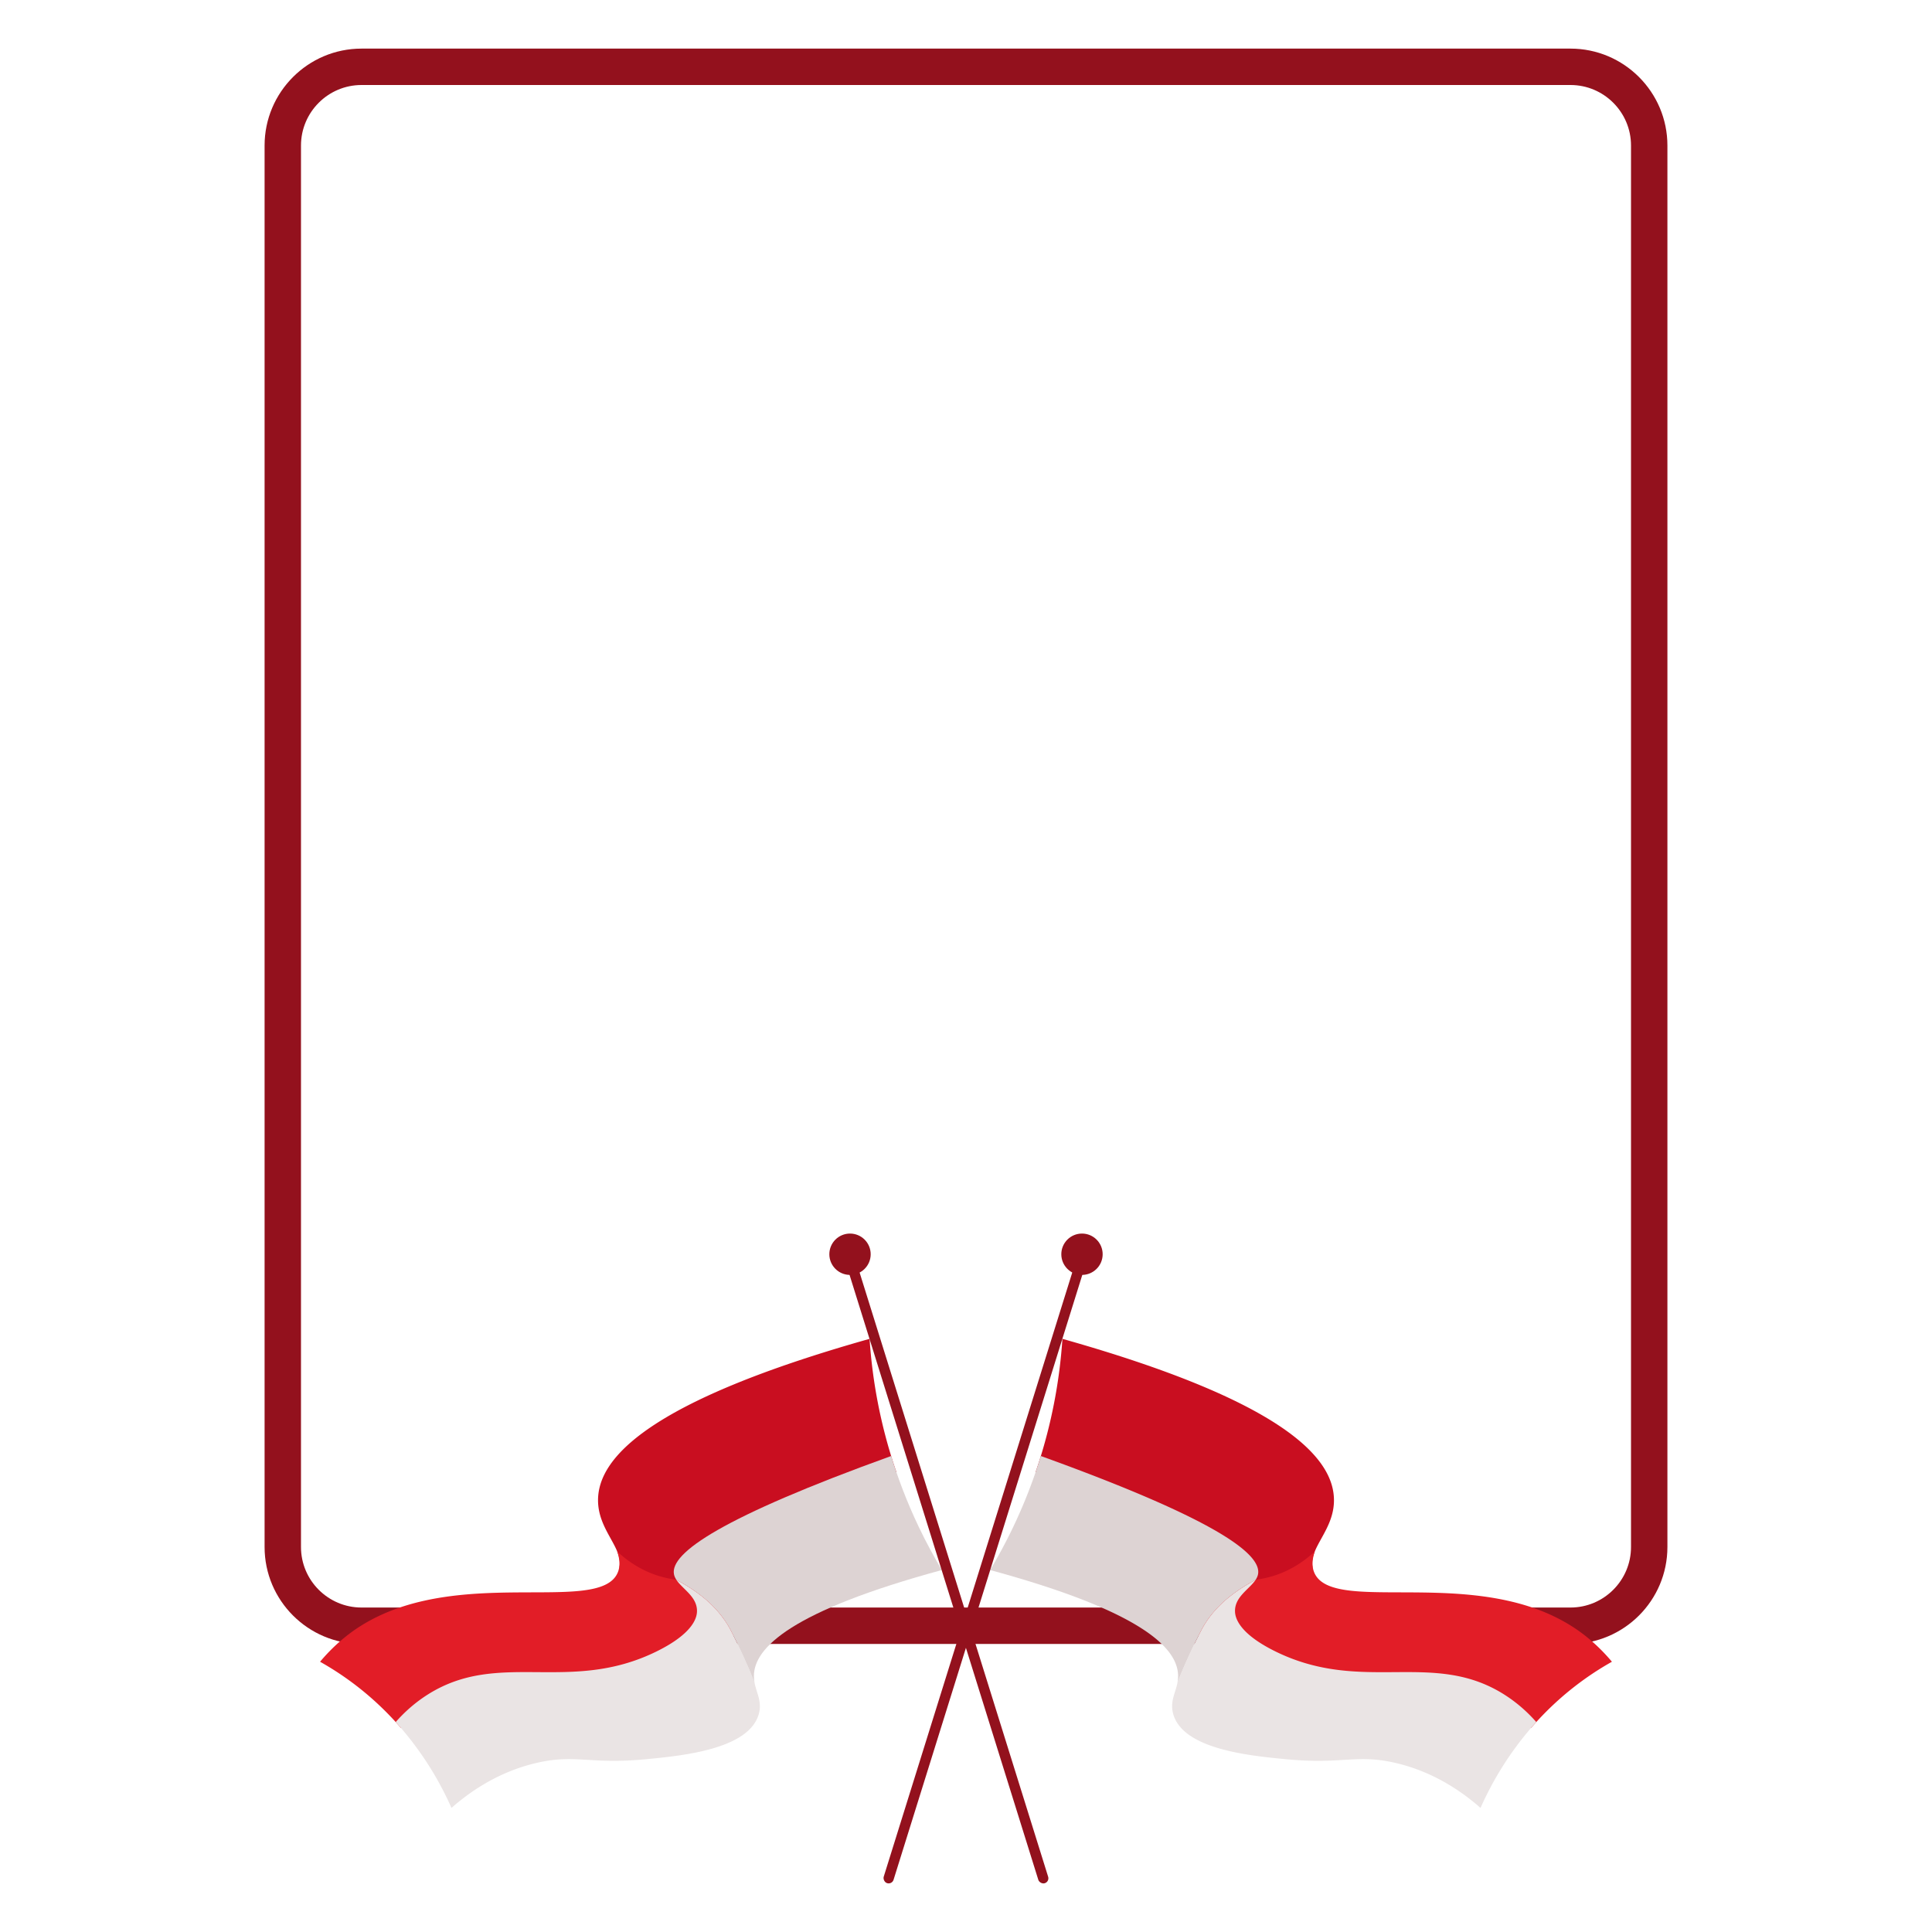 <svg xmlns="http://www.w3.org/2000/svg" viewBox="0 0 2000 2000" width="300" height="300" fill="none"><defs><style>.cls-pan21{fill:#93111d}.cls-pan22{fill:#e21d27}.cls-pan23{fill:#ddd3d3}.cls-pan24{fill:#eae4e4}.cls-pan25{fill:#c90e20}</style></defs><path d="M1625.76 1701.8H374.24c-55.33 0-100.34-45.01-100.34-100.34V150.66c0-55.33 45.01-100.34 100.34-100.34h1251.52c55.33 0 100.34 45.01 100.34 100.34v1450.79c0 55.33-45.01 100.34-100.34 100.34ZM374.24 88c-34.55 0-62.66 28.11-62.66 62.66v1450.79c0 34.55 28.11 62.66 62.66 62.66h1251.52c34.55 0 62.66-28.11 62.66-62.66V150.66c0-34.55-28.11-62.66-62.66-62.66z" class="cls-pan21"/><path d="M1358.82 1622.72c-4.25-20.51 22.25-38.62 22.1-69.9-.21-43.27-51.14-101.96-281.11-166.86a532.7 532.7 0 0 1-25.4 131c-.78 2.38-1.58 4.74-2.38 7.07 43.44 19.71 86.17 39.12 129 62.87 23.16 12.95 48.32 20.56 68.07 37.72 3.67 3.2 4.67 10.28.4 13.55-13.48 8.34-28.7 5.07-42.98 5.8.5 9.49 2.24 22.98 8.16 37.16 29.38-35.7 50.8-44.27 65.4-44.89 3.71-.16 12.58-.04 24.89-2.36 14.67-2.77 26.23-7.5 33.86-11.16Z" class="cls-pan25"/><path d="M1644.18 1695.87c-100.37-82.96-264.69-20.46-283.82-68.36-1.36-3.4-3.15-10.28.77-21.57-6.93 6.54-18.01 15.48-33.46 21.97-12.73 5.35-22.6 6.58-27.93 7.61-15.76 3.04-38.12 13.14-65.06 45.62 2.36 5.64 5.38 11.4 9.24 17.05 10.97 16.02 29.5 32.3 74.33 45.61 88.54 26.3 130.53-3.29 215.35 23.31a295.4 295.4 0 0 1 51.37 21.63c7.26-8.4 15.29-16.82 24.17-25.07 21.1-19.6 41.92-33.55 59.52-43.44-4.69-5.62-12.91-14.8-24.47-24.36Z" class="cls-pan22"/><path d="M1557 1754.06c-73.94-46.62-146.46-.04-236.78-44.55-39.16-19.3-41.57-35.97-41.73-41.28-.46-15.19 14.87-23.05 21.28-32.73 0 0-.02 0-.03.01-23.56 12.48-43.66 28.69-55.87 51.52-9.1 17.68-17.51 35.82-24.87 54.32-2 11.4-8.36 20.25-4.29 33.7 10.87 35.88 78.93 42.46 115.98 46.04 59.11 5.72 73.36-5.57 114.06 3.92 40.31 9.4 69.69 30.57 87.89 46.55 5.2-11.76 11.69-24.6 19.81-38a334 334 0 0 1 37.9-50.91c-6.34-7.22-17.35-18.5-33.36-28.59Z" class="cls-pan24"/><path d="M1299.74 1635.52s.02 0 .03-.01c1.24-1.88 2.16-3.83 2.55-5.91 4.14-22.04-49.54-59.05-224.83-122.34a536 536 0 0 1-28.59 73.39c-7.79 16.32-15.9 31.2-23.95 44.63 155.45 42.25 194.75 80.25 194.61 109.95-.01 2.15-.23 4.18-.57 6.14 7.37-18.5 15.78-36.63 24.87-54.32 12.22-22.82 32.31-39.04 55.87-51.52Z" class="cls-pan23"/><rect width="10.67" height="688.12" x="1015.56" y="1276.92" class="cls-pan21" rx="5.33" ry="5.33" transform="rotate(17.33 1020.774 1620.721)"/><circle cx="1120.07" cy="1298.38" r="21.4" class="cls-pan21"/><path d="M641.18 1622.72c4.25-20.51-22.25-38.62-22.1-69.9.21-43.27 51.14-101.96 281.11-166.86a532.7 532.7 0 0 0 25.4 131c.78 2.38 1.58 4.74 2.38 7.07-43.44 19.71-86.17 39.12-129 62.87-23.16 12.95-48.32 20.56-68.07 37.72-3.67 3.2-4.67 10.28-.4 13.55 13.48 8.34 28.7 5.07 42.98 5.8-.5 9.49-2.24 22.98-8.16 37.16-29.38-35.7-50.8-44.27-65.4-44.89-3.71-.16-12.58-.04-24.89-2.36-14.67-2.77-26.23-7.5-33.86-11.16Z" class="cls-pan25"/><path d="M355.82 1695.87c100.37-82.96 264.69-20.46 283.82-68.36 1.36-3.4 3.15-10.28-.77-21.57 6.93 6.54 18.01 15.48 33.46 21.97 12.73 5.35 22.6 6.58 27.93 7.61 15.76 3.04 38.12 13.14 65.06 45.62a95.6 95.6 0 0 1-9.24 17.05c-10.97 16.02-29.5 32.3-74.33 45.61-88.54 26.3-130.53-3.29-215.35 23.31a295.4 295.4 0 0 0-51.37 21.63c-7.26-8.4-15.29-16.82-24.17-25.07a312 312 0 0 0-59.52-43.44c4.69-5.62 12.91-14.8 24.47-24.36Z" class="cls-pan22"/><path d="M443 1754.06c73.94-46.62 146.46-.04 236.78-44.55 39.16-19.3 41.57-35.97 41.73-41.28.46-15.19-14.87-23.05-21.28-32.73 0 0 .02 0 .03.01 23.56 12.48 43.66 28.69 55.87 51.52 9.1 17.68 17.51 35.82 24.87 54.32 2 11.4 8.36 20.25 4.29 33.7-10.87 35.88-78.93 42.46-115.98 46.04-59.11 5.72-73.36-5.57-114.06 3.92-40.31 9.4-69.69 30.57-87.89 46.55-5.2-11.76-11.69-24.6-19.81-38a334 334 0 0 0-37.9-50.91c6.34-7.22 17.35-18.5 33.36-28.59Z" class="cls-pan24"/><path d="M700.26 1635.52s-.02 0-.03-.01c-1.24-1.88-2.16-3.83-2.55-5.91-4.14-22.04 49.54-59.05 224.83-122.34 6.84 22.27 16.05 47.1 28.59 73.39 7.79 16.32 15.9 31.2 23.95 44.63-155.45 42.25-194.75 80.25-194.61 109.95.01 2.15.23 4.18.57 6.14-7.37-18.5-15.78-36.63-24.87-54.32-12.22-22.82-32.31-39.04-55.87-51.52Z" class="cls-pan23"/><rect width="10.67" height="688.12" x="973.77" y="1276.92" class="cls-pan21" rx="5.33" ry="5.33" transform="rotate(162.67 979.073 1621.014)"/><circle cx="879.93" cy="1298.38" r="21.4" class="cls-pan21"/></svg>